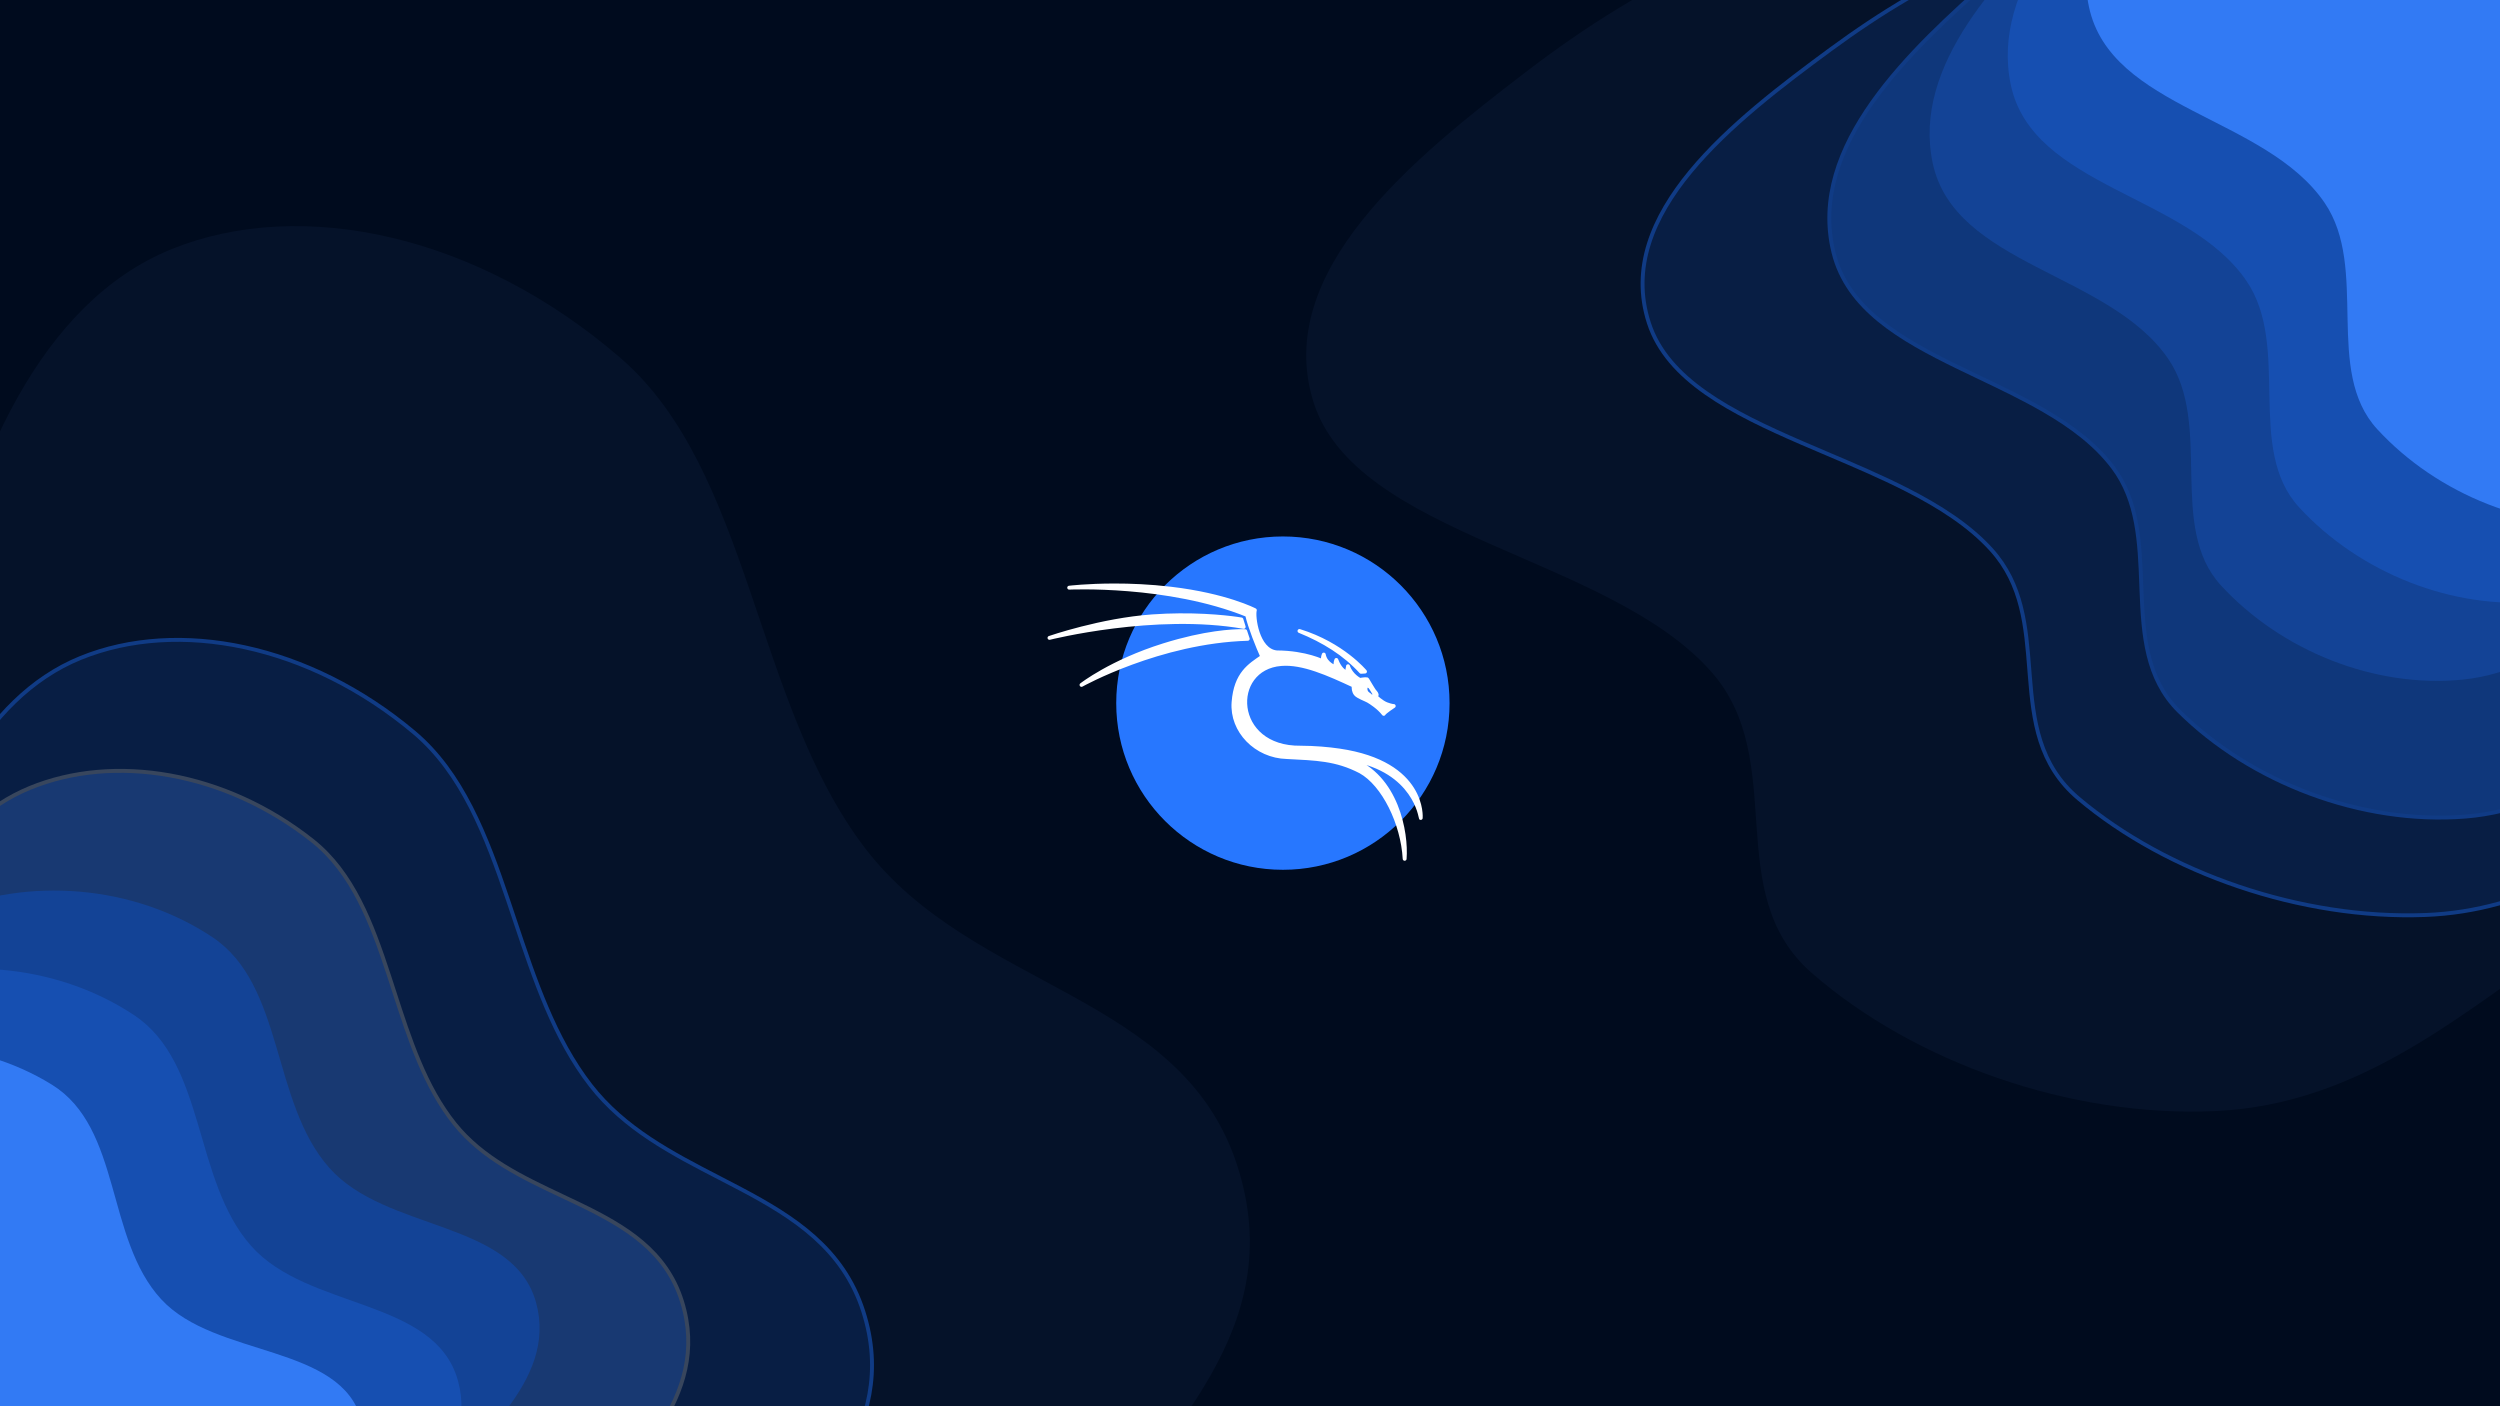 <svg width="1920" height="1080" viewBox="0 0 1920 1080" fill="none" xmlns="http://www.w3.org/2000/svg">
<g clip-path="url(#clip0_2004_248)" filter="url(#filter0_b_2004_248)">
<rect width="1920" height="1080" fill="#000B1E"/>
<g filter="url(#filter1_f_2004_248)">
<path fill-rule="evenodd" clip-rule="evenodd" d="M1008.52 308.019C977.913 208.197 1085.34 121.308 1173.07 54.37C1260.71 -12.507 1371.55 -73.65 1497.91 -65.412C1618.67 -57.539 1701.72 37.491 1803.85 95.494C1891.42 145.228 1987.75 181.051 2052.6 249.619C2128.71 330.103 2217.73 421.55 2202.12 516.629C2186.49 611.815 2064.56 660.641 1975.23 720.701C1891.81 776.793 1813.91 848.172 1701.36 853.311C1590.35 858.379 1470.34 816.004 1391.54 747.352C1321.03 685.921 1374.27 584.754 1314.79 516.522C1236.35 426.553 1040.53 412.388 1008.52 308.019Z" fill="#051229"/>
</g>
<g filter="url(#filter2_f_2004_248)">
<path fill-rule="evenodd" clip-rule="evenodd" d="M678.523 1337.59C612.813 1358.69 536.736 1338.51 461.107 1308.08C386.176 1277.93 317.768 1224.58 248.438 1164.55C153.374 1082.23 38.777 1019.72 -16.47 894.545C-76.694 758.097 -76.111 610.026 -50.289 487.731C-22.587 356.532 30.744 232.141 132.028 191.242C231.769 150.967 367.054 180.309 476.581 274.981C576.461 361.315 579.144 539.858 664.371 651.386C747.336 759.953 907.002 762.72 950.003 894.501C991.536 1021.78 891.528 1101.02 839.042 1186.69C797.237 1254.92 748.728 1315.04 678.523 1337.59Z" fill="#051229"/>
</g>
<path d="M294.204 1313.54C349.977 1334.79 406.602 1348.81 456.071 1332.65C508.884 1315.41 545.717 1270.95 577.455 1221.05C586.476 1206.86 597.315 1192.89 608.382 1178.62C609.467 1177.22 610.555 1175.81 611.644 1174.41C623.809 1158.69 636.046 1142.58 646.118 1125.54C666.293 1091.41 677.845 1053.4 662.946 1006.99C647.502 958.874 609.79 934.804 568.824 913.114C563.396 910.24 557.913 907.409 552.415 904.569C516.279 885.907 479.488 866.906 453.509 833.439C425.748 797.676 410.458 751.93 395.297 706.573C393.631 701.589 391.967 696.609 390.288 691.648C373.381 641.698 354.963 593.6 318.029 562.553C237.509 494.864 136.947 474.803 61.951 505.279C23.789 520.787 -5.523 551.413 -28.017 590.008C-50.51 628.6 -66.243 675.253 -77.219 722.995C-97.695 812.055 -99.713 919.659 -56.333 1018.24C-36.386 1063.57 -5.217 1097.28 29.603 1126.96C47.008 1141.8 65.345 1155.65 83.652 1169.43L85.106 1170.52C102.938 1183.94 120.716 1197.32 137.621 1211.56C188.4 1254.32 238.718 1292.39 294.204 1313.54Z" fill="#081E44" stroke="#103B85" stroke-width="3"/>
<path d="M1406.11 37.777C1368.83 65.162 1327.19 96.753 1298.23 131.877C1269.26 167.009 1252.74 205.972 1266.31 247.959C1273.42 269.965 1289.4 287.182 1310.21 301.781C1331.01 316.374 1356.79 328.44 1383.67 340.093C1390.15 342.899 1396.69 345.68 1403.24 348.467C1423.95 357.278 1444.8 366.148 1464.21 376.034C1489.77 389.043 1512.7 403.74 1529.39 422.209C1553.41 448.787 1555.95 481.301 1558.5 514.095C1558.63 515.687 1558.75 517.28 1558.88 518.873C1561.61 553.121 1565.51 587.306 1596.32 613.285C1664.3 670.612 1767.42 706.335 1862.61 702.718C1942.44 699.684 2001.81 658.992 2059.9 619.171C2072.16 610.771 2084.35 602.41 2096.67 594.449C2113.24 583.745 2131.14 573.49 2149.17 563.159C2151.78 561.666 2154.38 560.172 2156.99 558.675C2177.62 546.824 2198.19 534.78 2216.79 521.805C2253.96 495.885 2283.6 466.04 2290.13 426.169C2296.64 386.399 2280.46 347.406 2254.67 310.145C2230.06 274.596 2196.53 240.389 2165.11 208.334C2163.59 206.783 2162.08 205.237 2160.57 203.697C2132.53 175.066 2097.81 153.228 2060.78 133.38C2044.01 124.39 2026.75 115.797 2009.41 107.166C2007.61 106.268 2005.8 105.37 2004 104.471C1984.84 94.924 1965.63 85.275 1946.89 74.914C1925.07 62.85 1904.24 48.88 1883.62 34.571C1878.88 31.285 1874.16 27.98 1869.43 24.676C1853.61 13.608 1837.81 2.556 1821.72 -7.725C1779.93 -34.438 1736.01 -56.094 1684.03 -59.684C1575.49 -67.181 1480.75 -17.042 1406.11 37.777Z" fill="#081E44" stroke="#103B85" stroke-width="3"/>
<path d="M201.776 1258.22C248.854 1274.2 296.858 1284.27 339.474 1269.93C384.96 1254.62 417.453 1217.51 445.719 1176.11C453.746 1164.36 463.318 1152.72 473.098 1140.84C474.057 1139.67 475.018 1138.51 475.98 1137.34C486.729 1124.25 497.556 1110.84 506.559 1096.71C524.589 1068.42 535.403 1037.11 523.76 999.536C511.684 960.563 479.957 941.811 445.549 925.135C440.983 922.922 436.371 920.745 431.748 918.564C401.369 904.227 370.522 889.669 349.219 863.109C326.443 834.711 314.516 797.901 302.664 761.323C301.363 757.307 300.062 753.294 298.749 749.294C285.525 709.04 270.936 670.211 240.084 645.738C172.939 592.479 87.576 578.548 22.855 605.165C-42.986 632.241 -80.138 707.68 -101.115 785.861C-120.711 858.893 -125.014 946.636 -90.324 1025.96C-74.359 1062.47 -48.53 1089.22 -19.523 1112.57C-5.024 1124.25 10.293 1135.09 25.575 1145.87L26.787 1146.73C41.676 1157.23 56.512 1167.69 70.582 1178.88C112.874 1212.49 154.912 1242.31 201.776 1258.22Z" fill="#183972" stroke="#38465D" stroke-width="3"/>
<g filter="url(#filter3_d_2004_248)">
<path fill-rule="evenodd" clip-rule="evenodd" d="M213.583 1230.07C171.886 1245.12 126.602 1240.04 82.278 1229.76C38.364 1219.58 0.004 1197.26 -38.473 1171.63C-91.232 1136.48 -157.293 1112.63 -182.77 1053.2C-210.543 988.417 -200.26 913.695 -176.232 850.281C-150.455 782.251 -109.423 715.936 -44.591 688.518C19.253 661.518 100.221 667.249 161.018 707.657C216.46 744.506 206.136 834.379 250.907 884.917C294.489 934.115 392.184 924.807 409.711 988.391C426.64 1049.81 360.02 1096.48 322.102 1143.2C291.9 1180.42 258.133 1213.99 213.583 1230.07Z" fill="#134396"/>
</g>
<g filter="url(#filter4_d_2004_248)">
<path fill-rule="evenodd" clip-rule="evenodd" d="M153.583 1290.07C111.886 1305.12 66.602 1300.04 22.278 1289.76C-21.636 1279.58 -59.996 1257.26 -98.473 1231.63C-151.232 1196.48 -217.293 1172.63 -242.77 1113.2C-270.543 1048.42 -260.26 973.695 -236.232 910.281C-210.455 842.251 -169.423 775.936 -104.591 748.518C-40.747 721.518 40.221 727.249 101.018 767.657C156.46 804.506 146.136 894.379 190.907 944.917C234.489 994.115 332.184 984.807 349.711 1048.39C366.64 1109.81 300.02 1156.48 262.102 1203.2C231.9 1240.42 198.133 1273.99 153.583 1290.07Z" fill="#164FB1"/>
</g>
<path d="M1530.59 -17.556C1498.72 10.562 1463.1 42.957 1437.97 78.487C1412.83 114.024 1398.01 152.924 1408.14 193.969C1418.76 237.027 1459.5 260.408 1503.61 281.904C1508.94 284.501 1514.32 287.071 1519.72 289.646C1536.74 297.779 1553.87 305.958 1569.78 315.183C1590.71 327.319 1609.39 341.184 1622.77 358.943C1642.06 384.54 1643.27 416.647 1644.49 449.029C1644.55 450.592 1644.61 452.155 1644.67 453.719C1645.99 487.455 1648.28 521.151 1673.31 546.029C1728.49 600.881 1813.64 633.388 1893.29 627.149C1933.81 623.976 1968.34 607.332 2000.27 585.627C2021.03 571.515 2040.79 555.181 2060.37 538.994C2070.84 530.341 2081.26 521.731 2091.75 513.524C2105.86 502.482 2121.08 491.847 2136.41 481.13C2138.62 479.581 2140.84 478.031 2143.06 476.478C2160.6 464.186 2178.1 451.701 2193.98 438.35C2225.74 411.66 2251.25 381.348 2257.79 341.84C2264.32 302.425 2251.94 264.356 2231.44 228.202C2211.9 193.728 2184.87 160.829 2159.55 130.012C2158.33 128.52 2157.11 127.033 2155.89 125.551C2133.27 97.991 2104.88 77.343 2074.52 58.737C2060.78 50.313 2046.61 42.294 2032.39 34.245C2030.91 33.407 2029.43 32.568 2027.94 31.729C2012.22 22.823 1996.48 13.822 1981.14 4.106C1963.29 -7.202 1946.32 -20.424 1929.51 -33.996C1925.66 -37.111 1921.81 -40.246 1917.96 -43.38C1905.07 -53.883 1892.19 -64.378 1879.04 -74.101C1844.91 -99.36 1808.78 -119.614 1765.38 -121.722C1674.87 -126.12 1594.35 -73.815 1530.59 -17.556Z" fill="#0F377B" stroke="#103B85" stroke-width="3"/>
<g filter="url(#filter5_d_2004_248)">
<path fill-rule="evenodd" clip-rule="evenodd" d="M1482.3 113.186C1466.39 37.913 1534.28 -31.302 1589.61 -84.761C1644.89 -138.171 1714.16 -187.848 1790.98 -185.047C1864.39 -182.37 1912.41 -112.196 1973.08 -70.78C2025.1 -35.269 2082.85 -10.607 2120.5 39.891C2164.69 99.166 2216.45 166.445 2204.31 239.375C2192.16 312.388 2116.47 352.978 2060.35 401.237C2007.94 446.306 1958.48 502.881 1889.71 509.9C1821.89 516.823 1749.89 487.817 1703.73 437.639C1662.43 392.738 1697.68 314.129 1663.29 263.739C1617.95 197.296 1498.94 191.889 1482.3 113.186Z" fill="#134396"/>
</g>
<g filter="url(#filter6_d_2004_248)">
<path fill-rule="evenodd" clip-rule="evenodd" d="M1542.3 53.187C1526.39 -22.087 1594.28 -91.302 1649.61 -144.761C1704.89 -198.171 1774.16 -247.848 1850.98 -245.047C1924.39 -242.37 1972.41 -172.196 2033.08 -130.78C2085.1 -95.269 2142.85 -70.607 2180.5 -20.109C2224.69 39.166 2276.45 106.445 2264.31 179.375C2252.16 252.388 2176.47 292.978 2120.35 341.237C2067.94 386.306 2018.48 442.881 1949.71 449.9C1881.89 456.823 1809.89 427.817 1763.73 377.639C1722.43 332.738 1757.68 254.129 1723.29 203.739C1677.95 137.296 1558.94 131.889 1542.3 53.187Z" fill="#164FB1"/>
</g>
<g filter="url(#filter7_d_2004_248)">
<path fill-rule="evenodd" clip-rule="evenodd" d="M1602.3 -6.814C1586.39 -82.088 1654.28 -151.303 1709.61 -204.762C1764.89 -258.172 1834.16 -307.849 1910.98 -305.048C1984.39 -302.371 2032.41 -232.197 2093.08 -190.781C2145.1 -155.27 2202.85 -130.608 2240.5 -80.11C2284.69 -20.835 2336.45 46.444 2324.31 119.374C2312.16 192.387 2236.47 232.977 2180.35 281.236C2127.94 326.305 2078.48 382.88 2009.71 389.899C1941.89 396.822 1869.89 367.816 1823.73 317.638C1782.43 272.737 1817.68 194.128 1783.29 143.738C1737.95 77.295 1618.94 71.888 1602.3 -6.814Z" fill="#327AF4"/>
</g>
<g filter="url(#filter8_d_2004_248)">
<path fill-rule="evenodd" clip-rule="evenodd" d="M75.672 1312.5C34.106 1327.82 -10.46 1324.25 -53.938 1315.75C-97.013 1307.32 -134.279 1287.29 -171.572 1264.15C-222.706 1232.41 -287.277 1211.69 -310.825 1156.3C-336.496 1095.93 -324.331 1025.15 -298.904 964.676C-271.625 899.795 -229.333 836.123 -164.595 808.508C-100.844 781.314 -21.071 784.539 37.857 821.026C91.594 854.299 78.982 939.37 121.816 985.847C163.513 1031.09 260.204 1019.68 275.793 1079.19C290.85 1136.68 223.828 1182.51 185.138 1227.62C154.322 1263.54 120.083 1296.13 75.672 1312.5Z" fill="#327AF4"/>
</g>
<path d="M985.261 668C1055.95 668 1113.26 610.692 1113.26 540C1113.26 469.308 1055.95 412 985.261 412C914.568 412 857.261 469.308 857.261 540C857.261 610.692 914.568 668 985.261 668Z" fill="url(#paint0_linear_2004_248)"/>
<path d="M855.615 449.635C834.861 449.658 821.136 451.34 821.136 451.34C821.136 451.34 897.019 447.698 957.807 472.308C959.874 481.551 966.09 496.945 969.439 504.344C959.858 510.968 949.054 517.198 947.372 539.29C945.69 561.381 964.683 580.811 988.235 581.41C1010.6 582.602 1026.05 582.772 1044.78 592.482C1062.66 602.367 1077.32 632.486 1078.77 659.576C1080.33 639.477 1072.79 596.255 1037.59 583.129C1086.78 591.736 1091.11 628.19 1091.12 628.205C1091.12 628.205 1094.78 586.116 1028.65 576.411C1020.27 575.182 1009.67 574.235 998.952 574.208C945.95 574.909 944.018 513.078 983.957 509.956C1000.51 508.59 1020.27 517.519 1039.59 526.517C1039.52 528.917 1039.62 531.049 1041.2 533.02C1042.77 534.989 1048.83 537.138 1050.76 538.248C1052.7 539.359 1058.89 543.3 1062.69 548.243C1063.52 546.702 1070.39 542.225 1070.39 542.225C1070.39 542.225 1068.75 542.261 1064.91 540.828C1061.08 539.396 1056.53 535.061 1056.42 534.811C1056.32 534.56 1056.24 534.165 1057.14 533.986C1057.82 533.413 1056.28 531.551 1055.6 530.871C1054.92 530.19 1050.37 522.453 1050.26 522.274C1050.15 522.095 1050.12 521.916 1049.8 521.7C1048.79 521.378 1044.39 522.166 1044.39 522.166C1044.39 522.166 1037.61 518.838 1035.27 511.662C1035.31 512.919 1034.11 514.292 1035.27 517.179C1031.74 515.685 1028.71 513.135 1026.31 506.836C1024.89 510.419 1026.31 512.697 1026.31 512.697C1026.31 512.697 1017.99 510.372 1016.66 502.698C1015.2 506.143 1016.66 508.215 1016.66 508.215C1016.66 508.215 1003.1 501.137 980.558 501.034C965.469 499.65 962.328 473.106 963.726 468.637C963.726 468.637 941.961 457.166 899.118 452.099C883.052 450.198 868.068 449.617 855.615 449.631L855.615 449.635ZM905.821 472.542C899.291 472.591 892.282 472.835 884.919 473.358C845.649 476.149 806 489.895 806 489.895C806 489.895 887.131 469.482 955.167 481.463H955.168L953.399 475.753C953.399 475.753 934.117 472.328 905.823 472.541L905.821 472.542ZM953.925 484.701C947.057 484.672 925.735 485.536 893.655 495.574C853.418 508.164 830.598 526.011 830.598 526.011C830.598 526.011 890.569 492.525 958.26 490.622L956.323 484.764C956.323 484.764 955.509 484.709 953.924 484.702L953.925 484.701ZM997.99 484.603C1016.57 492.156 1032.74 502.164 1045.3 515.958L1045.3 515.959L1048.32 515.762C1048.32 515.762 1031.05 494.81 997.99 484.603ZM1049.21 524.882L1052.9 527.606C1053.37 526.802 1055.24 531.878 1056.37 533.288C1056.42 533.569 1054.48 535.832 1053.83 535.697C1053.77 535.408 1050.76 534.538 1050.76 534.538C1050.76 534.538 1047.34 532.473 1046.86 531.802C1046.37 531.131 1048.97 525.327 1049.21 524.882Z" fill="white" stroke="white" stroke-width="2.986" stroke-linejoin="round"/>
<path d="M855.615 449.635C834.861 449.658 821.136 451.34 821.136 451.34C821.136 451.34 897.019 447.698 957.807 472.308C959.874 481.551 966.09 496.945 969.439 504.344C959.858 510.968 949.054 517.198 947.372 539.29C945.69 561.381 964.683 580.811 988.235 581.41C1010.6 582.602 1026.05 582.772 1044.78 592.482C1062.66 602.367 1077.32 632.486 1078.77 659.576C1080.33 639.477 1072.79 596.255 1037.59 583.129C1086.78 591.736 1091.11 628.19 1091.12 628.205C1091.12 628.205 1094.78 586.116 1028.65 576.411C1020.27 575.182 1009.67 574.235 998.952 574.208C945.95 574.909 944.018 513.078 983.957 509.956C1000.51 508.59 1020.27 517.519 1039.59 526.517C1039.52 528.917 1039.62 531.049 1041.2 533.02C1042.77 534.989 1048.83 537.138 1050.76 538.248C1052.7 539.359 1058.89 543.3 1062.69 548.243C1063.52 546.702 1070.39 542.225 1070.39 542.225C1070.39 542.225 1068.75 542.261 1064.91 540.828C1061.08 539.396 1056.53 535.061 1056.42 534.811C1056.32 534.56 1056.24 534.165 1057.14 533.986C1057.82 533.413 1056.28 531.551 1055.6 530.871C1054.92 530.19 1050.37 522.453 1050.26 522.274C1050.15 522.095 1050.12 521.916 1049.8 521.7C1048.79 521.378 1044.39 522.166 1044.39 522.166C1044.39 522.166 1037.61 518.838 1035.27 511.662C1035.31 512.919 1034.11 514.292 1035.27 517.179C1031.74 515.685 1028.71 513.135 1026.31 506.836C1024.89 510.419 1026.31 512.697 1026.31 512.697C1026.31 512.697 1017.99 510.372 1016.66 502.698C1015.2 506.143 1016.66 508.215 1016.66 508.215C1016.66 508.215 1003.1 501.137 980.558 501.034C965.469 499.65 962.328 473.106 963.726 468.637C963.726 468.637 941.961 457.166 899.118 452.099C883.052 450.198 868.068 449.617 855.615 449.631L855.615 449.635ZM905.821 472.542C899.291 472.591 892.282 472.835 884.919 473.358C845.649 476.149 806 489.895 806 489.895C806 489.895 887.131 469.482 955.167 481.463H955.168L953.399 475.753C953.399 475.753 934.118 472.541 905.823 472.541L905.821 472.542ZM953.925 484.701C947.057 484.672 925.735 485.536 893.655 495.574C853.418 508.164 830.598 526.011 830.598 526.011C830.598 526.011 890.569 492.525 958.26 490.622L956.323 484.764C956.323 484.764 955.509 484.709 953.924 484.702L953.925 484.701ZM997.99 484.603C1016.57 492.156 1032.74 502.164 1045.3 515.958L1045.3 515.959L1048.32 515.762C1048.32 515.762 1031.05 494.81 997.99 484.603ZM1050.58 528.085C1051.18 528.207 1052.33 530.45 1053.37 532.051C1053.46 532.182 1053.56 532.32 1053.65 532.429C1053.65 532.439 1053.65 532.446 1053.65 532.456C1053.77 532.624 1053.89 532.8 1054 532.94C1054.06 533.275 1054.15 533.48 1053.37 533.318C1053.3 532.974 1053.19 532.875 1053.19 532.875C1053.19 532.875 1051.3 531.749 1050.72 530.95C1050.14 530.152 1050.04 528.756 1050.32 528.226C1050.39 528.107 1050.48 528.064 1050.58 528.085Z" fill="white"/>
</g>
<defs>
<filter id="filter0_b_2004_248" x="-72.3" y="-72.3" width="2064.6" height="1224.6" filterUnits="userSpaceOnUse" color-interpolation-filters="sRGB">
<feFlood flood-opacity="0" result="BackgroundImageFix"/>
<feGaussianBlur in="BackgroundImageFix" stdDeviation="36.15"/>
<feComposite in2="SourceAlpha" operator="in" result="effect1_backgroundBlur_2004_248"/>
<feBlend mode="normal" in="SourceGraphic" in2="effect1_backgroundBlur_2004_248" result="shape"/>
</filter>
<filter id="filter1_f_2004_248" x="803.195" y="-266.159" width="1600.72" height="1319.88" filterUnits="userSpaceOnUse" color-interpolation-filters="sRGB">
<feFlood flood-opacity="0" result="BackgroundImageFix"/>
<feBlend mode="normal" in="SourceGraphic" in2="BackgroundImageFix" result="shape"/>
<feGaussianBlur stdDeviation="100" result="effect1_foregroundBlur_2004_248"/>
</filter>
<filter id="filter2_f_2004_248" x="-266.885" y="-26.338" width="1426.74" height="1572.63" filterUnits="userSpaceOnUse" color-interpolation-filters="sRGB">
<feFlood flood-opacity="0" result="BackgroundImageFix"/>
<feBlend mode="normal" in="SourceGraphic" in2="BackgroundImageFix" result="shape"/>
<feGaussianBlur stdDeviation="100" result="effect1_foregroundBlur_2004_248"/>
</filter>
<filter id="filter3_d_2004_248" x="-231.526" y="649.848" width="680.041" height="635.772" filterUnits="userSpaceOnUse" color-interpolation-filters="sRGB">
<feFlood flood-opacity="0" result="BackgroundImageFix"/>
<feColorMatrix in="SourceAlpha" type="matrix" values="0 0 0 0 0 0 0 0 0 0 0 0 0 0 0 0 0 0 127 0" result="hardAlpha"/>
<feOffset dx="2" dy="12"/>
<feGaussianBlur stdDeviation="17.05"/>
<feComposite in2="hardAlpha" operator="out"/>
<feColorMatrix type="matrix" values="0 0 0 0 0 0 0 0 0 0 0 0 0 0 0 0 0 0 0.25 0"/>
<feBlend mode="normal" in2="BackgroundImageFix" result="effect1_dropShadow_2004_248"/>
<feBlend mode="normal" in="SourceGraphic" in2="effect1_dropShadow_2004_248" result="shape"/>
</filter>
<filter id="filter4_d_2004_248" x="-291.526" y="709.848" width="680.041" height="635.772" filterUnits="userSpaceOnUse" color-interpolation-filters="sRGB">
<feFlood flood-opacity="0" result="BackgroundImageFix"/>
<feColorMatrix in="SourceAlpha" type="matrix" values="0 0 0 0 0 0 0 0 0 0 0 0 0 0 0 0 0 0 127 0" result="hardAlpha"/>
<feOffset dx="2" dy="12"/>
<feGaussianBlur stdDeviation="17.05"/>
<feComposite in2="hardAlpha" operator="out"/>
<feColorMatrix type="matrix" values="0 0 0 0 0 0 0 0 0 0 0 0 0 0 0 0 0 0 0.25 0"/>
<feBlend mode="normal" in2="BackgroundImageFix" result="effect1_dropShadow_2004_248"/>
<feBlend mode="normal" in="SourceGraphic" in2="effect1_dropShadow_2004_248" result="shape"/>
</filter>
<filter id="filter5_d_2004_248" x="1447.85" y="-207.26" width="794.361" height="764.274" filterUnits="userSpaceOnUse" color-interpolation-filters="sRGB">
<feFlood flood-opacity="0" result="BackgroundImageFix"/>
<feColorMatrix in="SourceAlpha" type="matrix" values="0 0 0 0 0 0 0 0 0 0 0 0 0 0 0 0 0 0 127 0" result="hardAlpha"/>
<feOffset dx="2" dy="12"/>
<feGaussianBlur stdDeviation="17.05"/>
<feComposite in2="hardAlpha" operator="out"/>
<feColorMatrix type="matrix" values="0 0 0 0 0 0 0 0 0 0 0 0 0 0 0 0 0 0 0.25 0"/>
<feBlend mode="normal" in2="BackgroundImageFix" result="effect1_dropShadow_2004_248"/>
<feBlend mode="normal" in="SourceGraphic" in2="effect1_dropShadow_2004_248" result="shape"/>
</filter>
<filter id="filter6_d_2004_248" x="1507.85" y="-267.26" width="794.361" height="764.274" filterUnits="userSpaceOnUse" color-interpolation-filters="sRGB">
<feFlood flood-opacity="0" result="BackgroundImageFix"/>
<feColorMatrix in="SourceAlpha" type="matrix" values="0 0 0 0 0 0 0 0 0 0 0 0 0 0 0 0 0 0 127 0" result="hardAlpha"/>
<feOffset dx="2" dy="12"/>
<feGaussianBlur stdDeviation="17.05"/>
<feComposite in2="hardAlpha" operator="out"/>
<feColorMatrix type="matrix" values="0 0 0 0 0 0 0 0 0 0 0 0 0 0 0 0 0 0 0.25 0"/>
<feBlend mode="normal" in2="BackgroundImageFix" result="effect1_dropShadow_2004_248"/>
<feBlend mode="normal" in="SourceGraphic" in2="effect1_dropShadow_2004_248" result="shape"/>
</filter>
<filter id="filter7_d_2004_248" x="1567.85" y="-327.261" width="794.361" height="764.274" filterUnits="userSpaceOnUse" color-interpolation-filters="sRGB">
<feFlood flood-opacity="0" result="BackgroundImageFix"/>
<feColorMatrix in="SourceAlpha" type="matrix" values="0 0 0 0 0 0 0 0 0 0 0 0 0 0 0 0 0 0 127 0" result="hardAlpha"/>
<feOffset dx="2" dy="12"/>
<feGaussianBlur stdDeviation="17.05"/>
<feComposite in2="hardAlpha" operator="out"/>
<feColorMatrix type="matrix" values="0 0 0 0 0 0 0 0 0 0 0 0 0 0 0 0 0 0 0.25 0"/>
<feBlend mode="normal" in2="BackgroundImageFix" result="effect1_dropShadow_2004_248"/>
<feBlend mode="normal" in="SourceGraphic" in2="effect1_dropShadow_2004_248" result="shape"/>
</filter>
<filter id="filter8_d_2004_248" x="-357.153" y="768.421" width="671.212" height="600.738" filterUnits="userSpaceOnUse" color-interpolation-filters="sRGB">
<feFlood flood-opacity="0" result="BackgroundImageFix"/>
<feColorMatrix in="SourceAlpha" type="matrix" values="0 0 0 0 0 0 0 0 0 0 0 0 0 0 0 0 0 0 127 0" result="hardAlpha"/>
<feOffset dx="2" dy="12"/>
<feGaussianBlur stdDeviation="17.05"/>
<feComposite in2="hardAlpha" operator="out"/>
<feColorMatrix type="matrix" values="0 0 0 0 0 0 0 0 0 0 0 0 0 0 0 0 0 0 0.25 0"/>
<feBlend mode="normal" in2="BackgroundImageFix" result="effect1_dropShadow_2004_248"/>
<feBlend mode="normal" in="SourceGraphic" in2="effect1_dropShadow_2004_248" result="shape"/>
</filter>
<linearGradient id="paint0_linear_2004_248" x1="931.766" y1="609.276" x2="1015.36" y2="525.683" gradientUnits="userSpaceOnUse">
<stop offset="1" stop-color="#2777FF"/>
</linearGradient>
<clipPath id="clip0_2004_248">
<rect width="1920" height="1080" fill="white"/>
</clipPath>
</defs>
</svg>
